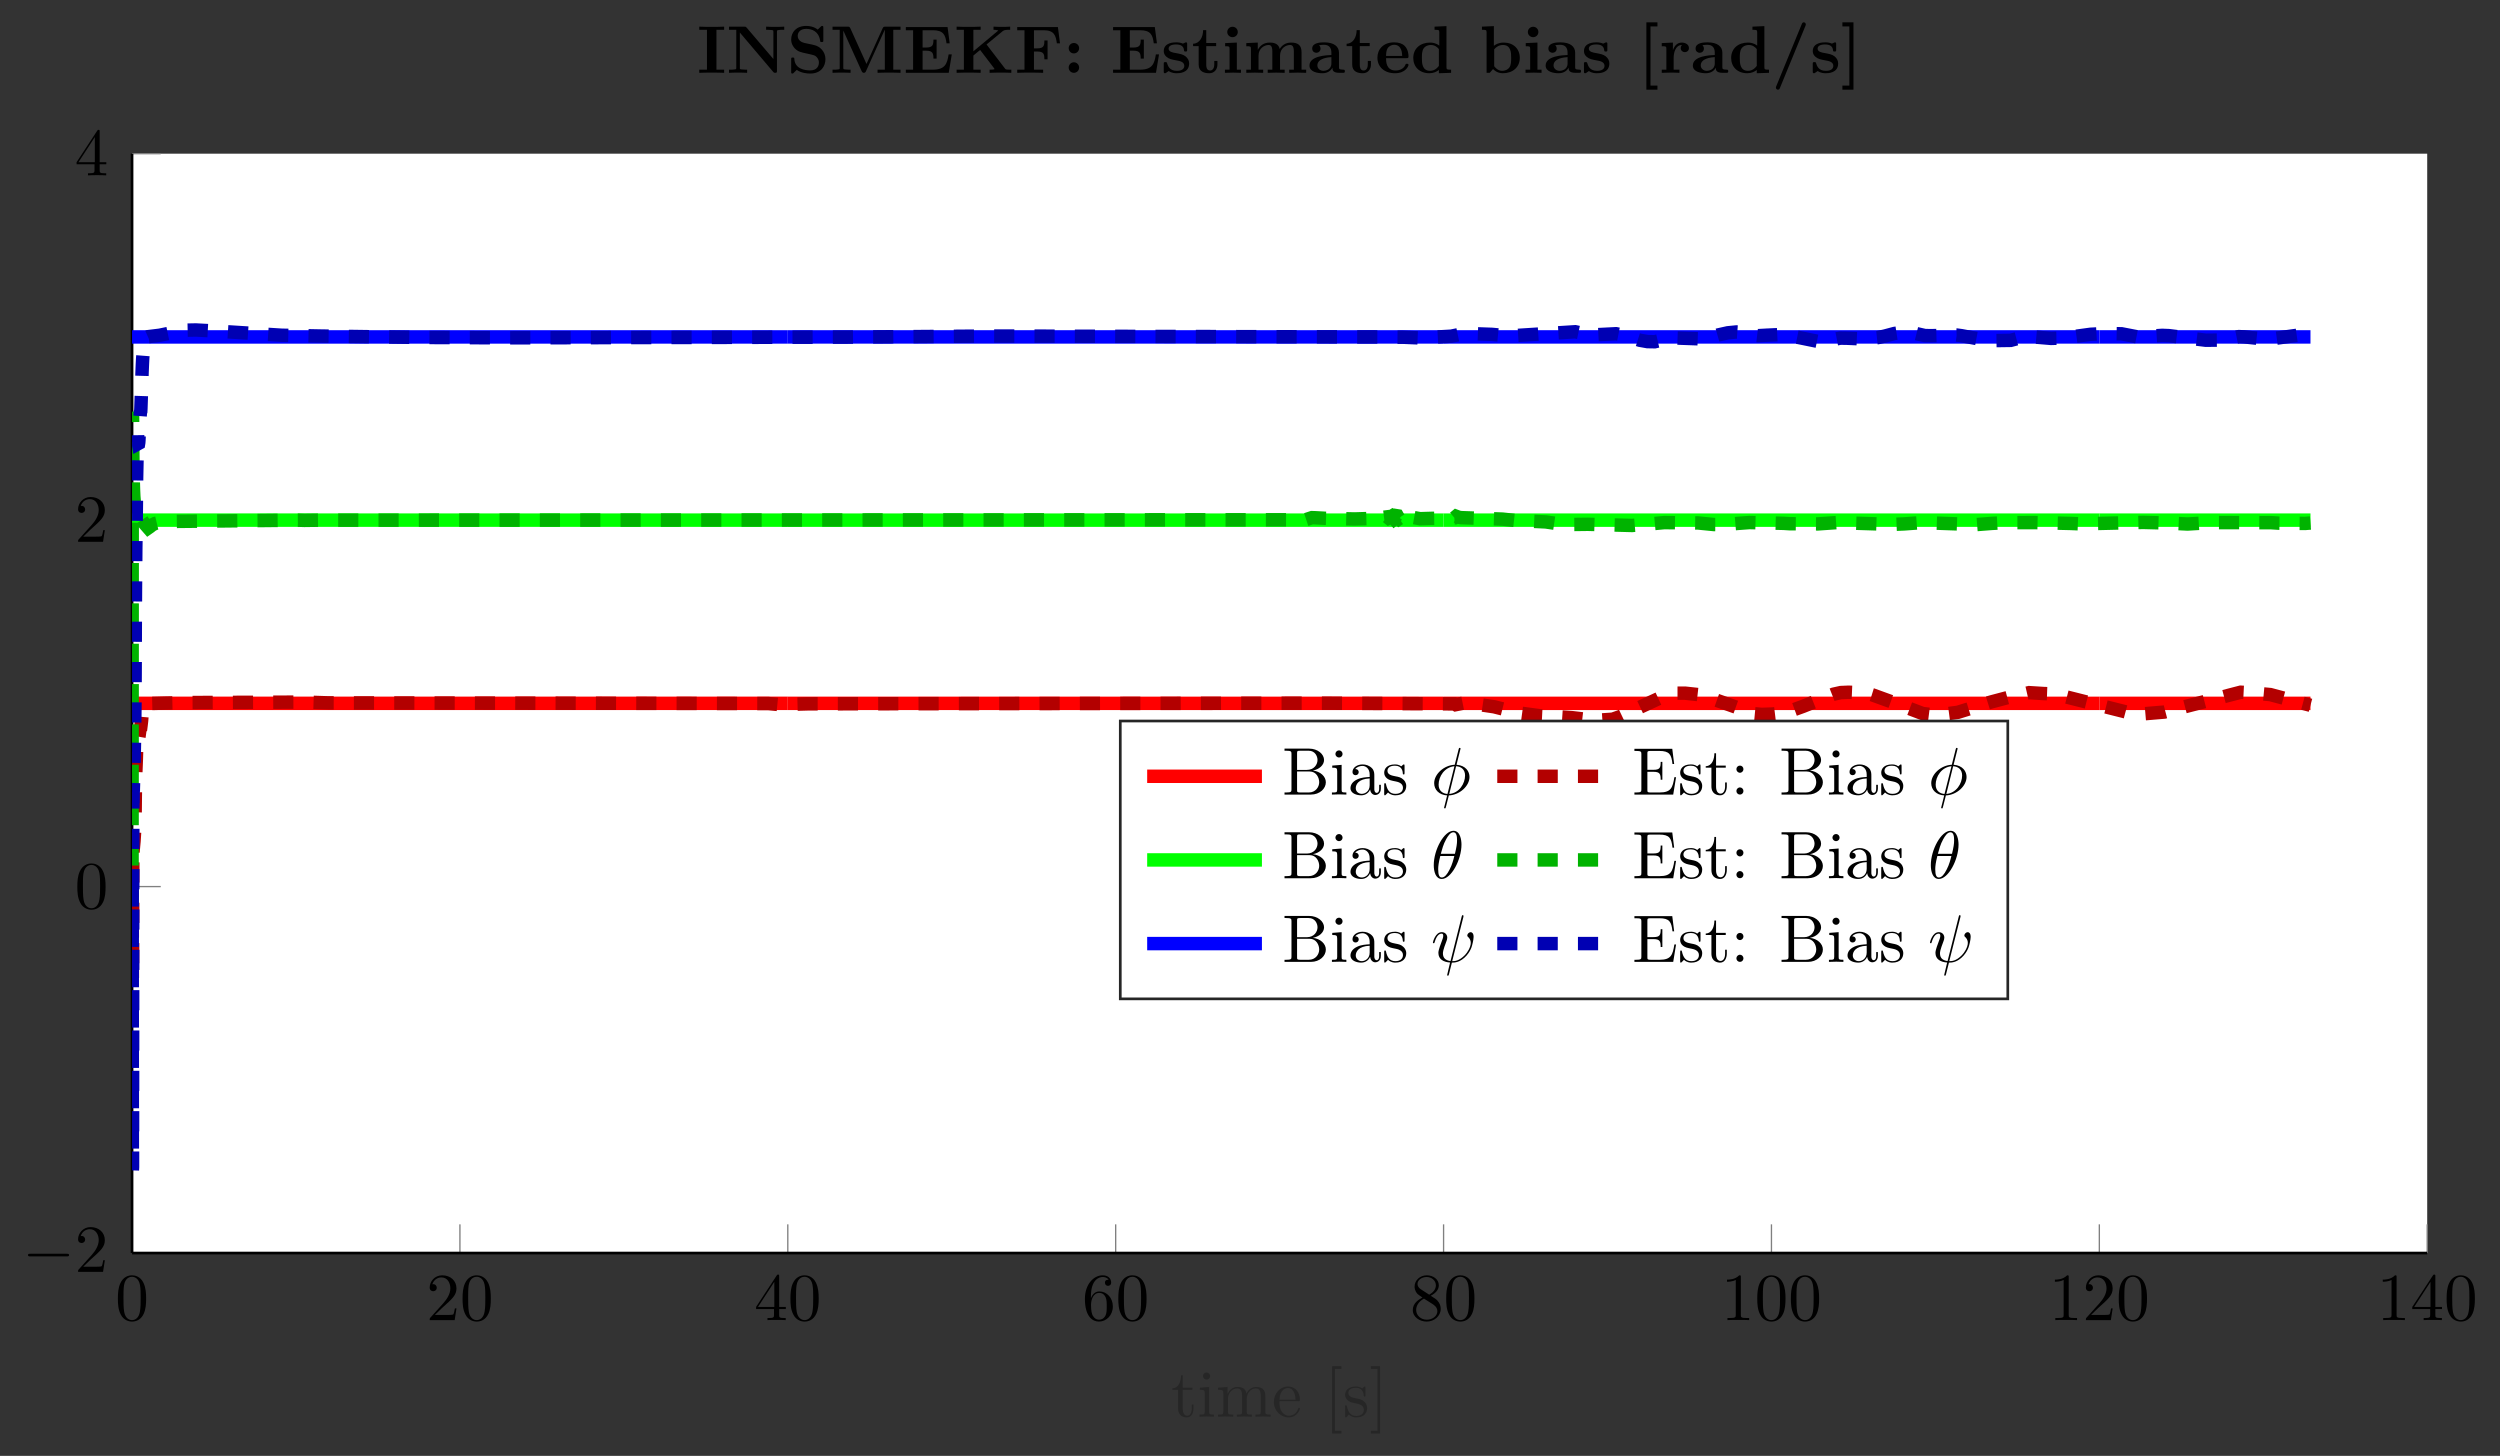 <?xml version="1.0" encoding="UTF-8"?>
<svg xmlns="http://www.w3.org/2000/svg" xmlns:xlink="http://www.w3.org/1999/xlink" width="370.519pt" height="215.774pt" viewBox="0 0 370.519 215.774" version="1.1">
<rect x="0" y="0" width="370.519" height="215.774" fill="#333333" stroke="none"/>
<defs>
<g>
<symbol overflow="visible" id="glyph0-0">
<path style="stroke:none;" d=""/>
</symbol>
<symbol overflow="visible" id="glyph0-1">
<path style="stroke:none;" d="M 4.578 -3.188 C 4.578 -3.984 4.531 -4.781 4.188 -5.516 C 3.734 -6.484 2.906 -6.641 2.5 -6.641 C 1.891 -6.641 1.172 -6.375 0.75 -5.453 C 0.438 -4.766 0.391 -3.984 0.391 -3.188 C 0.391 -2.438 0.422 -1.547 0.844 -0.781 C 1.266 0.016 2 0.219 2.484 0.219 C 3.016 0.219 3.781 0.016 4.219 -0.938 C 4.531 -1.625 4.578 -2.406 4.578 -3.188 Z M 2.484 0 C 2.094 0 1.5 -0.25 1.328 -1.203 C 1.219 -1.797 1.219 -2.719 1.219 -3.312 C 1.219 -3.953 1.219 -4.609 1.297 -5.141 C 1.484 -6.328 2.234 -6.422 2.484 -6.422 C 2.812 -6.422 3.469 -6.234 3.656 -5.25 C 3.766 -4.688 3.766 -3.938 3.766 -3.312 C 3.766 -2.562 3.766 -1.891 3.656 -1.25 C 3.5 -0.297 2.938 0 2.484 0 Z M 2.484 0 "/>
</symbol>
<symbol overflow="visible" id="glyph0-2">
<path style="stroke:none;" d="M 1.266 -0.766 L 2.328 -1.797 C 3.875 -3.172 4.469 -3.703 4.469 -4.703 C 4.469 -5.844 3.578 -6.641 2.359 -6.641 C 1.234 -6.641 0.5 -5.719 0.5 -4.828 C 0.5 -4.281 1 -4.281 1.031 -4.281 C 1.203 -4.281 1.547 -4.391 1.547 -4.812 C 1.547 -5.062 1.359 -5.328 1.016 -5.328 C 0.938 -5.328 0.922 -5.328 0.891 -5.312 C 1.109 -5.969 1.656 -6.328 2.234 -6.328 C 3.141 -6.328 3.562 -5.516 3.562 -4.703 C 3.562 -3.906 3.078 -3.125 2.516 -2.5 L 0.609 -0.375 C 0.5 -0.266 0.5 -0.234 0.5 0 L 4.203 0 L 4.469 -1.734 L 4.234 -1.734 C 4.172 -1.438 4.109 -1 4 -0.844 C 3.938 -0.766 3.281 -0.766 3.062 -0.766 Z M 1.266 -0.766 "/>
</symbol>
<symbol overflow="visible" id="glyph0-3">
<path style="stroke:none;" d="M 2.938 -1.641 L 2.938 -0.781 C 2.938 -0.422 2.906 -0.312 2.172 -0.312 L 1.969 -0.312 L 1.969 0 C 2.375 -0.031 2.891 -0.031 3.312 -0.031 C 3.734 -0.031 4.25 -0.031 4.672 0 L 4.672 -0.312 L 4.453 -0.312 C 3.719 -0.312 3.703 -0.422 3.703 -0.781 L 3.703 -1.641 L 4.688 -1.641 L 4.688 -1.953 L 3.703 -1.953 L 3.703 -6.484 C 3.703 -6.688 3.703 -6.75 3.531 -6.75 C 3.453 -6.75 3.422 -6.75 3.344 -6.625 L 0.281 -1.953 L 0.281 -1.641 Z M 2.984 -1.953 L 0.562 -1.953 L 2.984 -5.672 Z M 2.984 -1.953 "/>
</symbol>
<symbol overflow="visible" id="glyph0-4">
<path style="stroke:none;" d="M 1.312 -3.266 L 1.312 -3.516 C 1.312 -6.031 2.547 -6.391 3.062 -6.391 C 3.297 -6.391 3.719 -6.328 3.938 -5.984 C 3.781 -5.984 3.391 -5.984 3.391 -5.547 C 3.391 -5.234 3.625 -5.078 3.844 -5.078 C 4 -5.078 4.312 -5.172 4.312 -5.562 C 4.312 -6.156 3.875 -6.641 3.047 -6.641 C 1.766 -6.641 0.422 -5.359 0.422 -3.156 C 0.422 -0.484 1.578 0.219 2.5 0.219 C 3.609 0.219 4.562 -0.719 4.562 -2.031 C 4.562 -3.297 3.672 -4.25 2.562 -4.25 C 1.891 -4.25 1.516 -3.75 1.312 -3.266 Z M 2.5 -0.062 C 1.875 -0.062 1.578 -0.656 1.516 -0.812 C 1.328 -1.281 1.328 -2.078 1.328 -2.25 C 1.328 -3.031 1.656 -4.031 2.547 -4.031 C 2.719 -4.031 3.172 -4.031 3.484 -3.406 C 3.656 -3.047 3.656 -2.531 3.656 -2.047 C 3.656 -1.562 3.656 -1.062 3.484 -0.703 C 3.188 -0.109 2.734 -0.062 2.5 -0.062 Z M 2.5 -0.062 "/>
</symbol>
<symbol overflow="visible" id="glyph0-5">
<path style="stroke:none;" d="M 1.625 -4.562 C 1.172 -4.859 1.125 -5.188 1.125 -5.359 C 1.125 -5.969 1.781 -6.391 2.484 -6.391 C 3.203 -6.391 3.844 -5.875 3.844 -5.156 C 3.844 -4.578 3.453 -4.109 2.859 -3.766 Z M 3.078 -3.609 C 3.797 -3.984 4.281 -4.5 4.281 -5.156 C 4.281 -6.078 3.406 -6.641 2.5 -6.641 C 1.5 -6.641 0.688 -5.906 0.688 -4.969 C 0.688 -4.797 0.703 -4.344 1.125 -3.875 C 1.234 -3.766 1.609 -3.516 1.859 -3.344 C 1.281 -3.047 0.422 -2.5 0.422 -1.5 C 0.422 -0.453 1.438 0.219 2.484 0.219 C 3.609 0.219 4.562 -0.609 4.562 -1.672 C 4.562 -2.031 4.453 -2.484 4.062 -2.906 C 3.875 -3.109 3.719 -3.203 3.078 -3.609 Z M 2.078 -3.188 L 3.312 -2.406 C 3.594 -2.219 4.062 -1.922 4.062 -1.312 C 4.062 -0.578 3.312 -0.062 2.5 -0.062 C 1.641 -0.062 0.922 -0.672 0.922 -1.5 C 0.922 -2.078 1.234 -2.719 2.078 -3.188 Z M 2.078 -3.188 "/>
</symbol>
<symbol overflow="visible" id="glyph0-6">
<path style="stroke:none;" d="M 2.938 -6.375 C 2.938 -6.625 2.938 -6.641 2.703 -6.641 C 2.078 -6 1.203 -6 0.891 -6 L 0.891 -5.688 C 1.094 -5.688 1.672 -5.688 2.188 -5.953 L 2.188 -0.781 C 2.188 -0.422 2.156 -0.312 1.266 -0.312 L 0.953 -0.312 L 0.953 0 C 1.297 -0.031 2.156 -0.031 2.562 -0.031 C 2.953 -0.031 3.828 -0.031 4.172 0 L 4.172 -0.312 L 3.859 -0.312 C 2.953 -0.312 2.938 -0.422 2.938 -0.781 Z M 2.938 -6.375 "/>
</symbol>
<symbol overflow="visible" id="glyph1-0">
<path style="stroke:none;" d=""/>
</symbol>
<symbol overflow="visible" id="glyph1-1">
<path style="stroke:none;" d="M 6.562 -2.297 C 6.734 -2.297 6.922 -2.297 6.922 -2.5 C 6.922 -2.688 6.734 -2.688 6.562 -2.688 L 1.172 -2.688 C 1 -2.688 0.828 -2.688 0.828 -2.5 C 0.828 -2.297 1 -2.297 1.172 -2.297 Z M 6.562 -2.297 "/>
</symbol>
<symbol overflow="visible" id="glyph2-0">
<path style="stroke:none;" d=""/>
</symbol>
<symbol overflow="visible" id="glyph2-1">
<path style="stroke:none;" d="M 3.312 -1.234 L 3.312 -1.797 L 3.062 -1.797 L 3.062 -1.25 C 3.062 -0.516 2.766 -0.141 2.391 -0.141 C 1.719 -0.141 1.719 -1.047 1.719 -1.219 L 1.719 -3.984 L 3.156 -3.984 L 3.156 -4.297 L 1.719 -4.297 L 1.719 -6.125 L 1.469 -6.125 C 1.469 -5.312 1.172 -4.25 0.188 -4.203 L 0.188 -3.984 L 1.031 -3.984 L 1.031 -1.234 C 1.031 -0.016 1.969 0.109 2.328 0.109 C 3.031 0.109 3.312 -0.594 3.312 -1.234 Z M 3.312 -1.234 "/>
</symbol>
<symbol overflow="visible" id="glyph2-2">
<path style="stroke:none;" d="M 2.469 0 L 2.469 -0.312 C 1.797 -0.312 1.766 -0.359 1.766 -0.75 L 1.766 -4.406 L 0.375 -4.297 L 0.375 -3.984 C 1.016 -3.984 1.109 -3.922 1.109 -3.438 L 1.109 -0.75 C 1.109 -0.312 1 -0.312 0.328 -0.312 L 0.328 0 L 1.422 -0.031 C 1.781 -0.031 2.125 -0.016 2.469 0 Z M 1.906 -6.016 C 1.906 -6.297 1.688 -6.547 1.391 -6.547 C 1.047 -6.547 0.844 -6.266 0.844 -6.016 C 0.844 -5.75 1.078 -5.5 1.375 -5.5 C 1.719 -5.5 1.906 -5.766 1.906 -6.016 Z M 1.906 -6.016 "/>
</symbol>
<symbol overflow="visible" id="glyph2-3">
<path style="stroke:none;" d="M 8.109 0 L 8.109 -0.312 C 7.594 -0.312 7.344 -0.312 7.328 -0.609 L 7.328 -2.516 C 7.328 -3.375 7.328 -3.672 7.016 -4.031 C 6.875 -4.203 6.547 -4.406 5.969 -4.406 C 5.141 -4.406 4.688 -3.812 4.531 -3.422 C 4.391 -4.297 3.656 -4.406 3.203 -4.406 C 2.469 -4.406 2 -3.984 1.719 -3.359 L 1.719 -4.406 L 0.312 -4.297 L 0.312 -3.984 C 1.016 -3.984 1.094 -3.922 1.094 -3.422 L 1.094 -0.75 C 1.094 -0.312 0.984 -0.312 0.312 -0.312 L 0.312 0 L 1.453 -0.031 L 2.562 0 L 2.562 -0.312 C 1.891 -0.312 1.781 -0.312 1.781 -0.75 L 1.781 -2.594 C 1.781 -3.625 2.5 -4.188 3.125 -4.188 C 3.766 -4.188 3.875 -3.656 3.875 -3.078 L 3.875 -0.75 C 3.875 -0.312 3.766 -0.312 3.094 -0.312 L 3.094 0 L 4.219 -0.031 L 5.328 0 L 5.328 -0.312 C 4.672 -0.312 4.562 -0.312 4.562 -0.75 L 4.562 -2.594 C 4.562 -3.625 5.266 -4.188 5.906 -4.188 C 6.531 -4.188 6.641 -3.656 6.641 -3.078 L 6.641 -0.75 C 6.641 -0.312 6.531 -0.312 5.859 -0.312 L 5.859 0 L 6.984 -0.031 Z M 8.109 0 "/>
</symbol>
<symbol overflow="visible" id="glyph2-4">
<path style="stroke:none;" d="M 4.141 -1.188 C 4.141 -1.281 4.062 -1.312 4 -1.312 C 3.922 -1.312 3.891 -1.25 3.875 -1.172 C 3.531 -0.141 2.625 -0.141 2.531 -0.141 C 2.031 -0.141 1.641 -0.438 1.406 -0.812 C 1.109 -1.281 1.109 -1.938 1.109 -2.297 L 3.891 -2.297 C 4.109 -2.297 4.141 -2.297 4.141 -2.516 C 4.141 -3.5 3.594 -4.469 2.359 -4.469 C 1.203 -4.469 0.281 -3.438 0.281 -2.188 C 0.281 -0.859 1.328 0.109 2.469 0.109 C 3.688 0.109 4.141 -1 4.141 -1.188 Z M 3.484 -2.516 L 1.109 -2.516 C 1.172 -4 2.016 -4.25 2.359 -4.25 C 3.375 -4.25 3.484 -2.906 3.484 -2.516 Z M 3.484 -2.516 "/>
</symbol>
<symbol overflow="visible" id="glyph2-5">
<path style="stroke:none;" d="M 2.547 2.5 L 2.547 2.094 L 1.578 2.094 L 1.578 -7.078 L 2.547 -7.078 L 2.547 -7.484 L 1.172 -7.484 L 1.172 2.5 Z M 2.547 2.5 "/>
</symbol>
<symbol overflow="visible" id="glyph2-6">
<path style="stroke:none;" d="M 3.594 -1.281 C 3.594 -1.797 3.297 -2.109 3.172 -2.219 C 2.844 -2.547 2.453 -2.625 2.031 -2.703 C 1.469 -2.812 0.812 -2.938 0.812 -3.516 C 0.812 -3.875 1.062 -4.281 1.922 -4.281 C 3.016 -4.281 3.078 -3.375 3.094 -3.078 C 3.094 -2.984 3.203 -2.984 3.203 -2.984 C 3.344 -2.984 3.344 -3.031 3.344 -3.219 L 3.344 -4.234 C 3.344 -4.391 3.344 -4.469 3.234 -4.469 C 3.188 -4.469 3.156 -4.469 3.031 -4.344 C 3 -4.312 2.906 -4.219 2.859 -4.188 C 2.484 -4.469 2.078 -4.469 1.922 -4.469 C 0.703 -4.469 0.328 -3.797 0.328 -3.234 C 0.328 -2.891 0.484 -2.609 0.75 -2.391 C 1.078 -2.141 1.359 -2.078 2.078 -1.938 C 2.297 -1.891 3.109 -1.734 3.109 -1.016 C 3.109 -0.516 2.766 -0.109 1.984 -0.109 C 1.141 -0.109 0.781 -0.672 0.594 -1.531 C 0.562 -1.656 0.562 -1.688 0.453 -1.688 C 0.328 -1.688 0.328 -1.625 0.328 -1.453 L 0.328 -0.125 C 0.328 0.047 0.328 0.109 0.438 0.109 C 0.484 0.109 0.5 0.094 0.688 -0.094 C 0.703 -0.109 0.703 -0.125 0.891 -0.312 C 1.328 0.094 1.781 0.109 1.984 0.109 C 3.125 0.109 3.594 -0.562 3.594 -1.281 Z M 3.594 -1.281 "/>
</symbol>
<symbol overflow="visible" id="glyph2-7">
<path style="stroke:none;" d="M 1.578 2.5 L 1.578 -7.484 L 0.219 -7.484 L 0.219 -7.078 L 1.188 -7.078 L 1.188 2.094 L 0.219 2.094 L 0.219 2.5 Z M 1.578 2.5 "/>
</symbol>
<symbol overflow="visible" id="glyph2-8">
<path style="stroke:none;" d="M 6.484 -1.828 C 6.484 -2.688 5.672 -3.438 4.562 -3.562 C 5.531 -3.75 6.219 -4.391 6.219 -5.125 C 6.219 -5.984 5.297 -6.812 4 -6.812 L 0.359 -6.812 L 0.359 -6.5 L 0.594 -6.5 C 1.359 -6.5 1.391 -6.391 1.391 -6.031 L 1.391 -0.781 C 1.391 -0.422 1.359 -0.312 0.594 -0.312 L 0.359 -0.312 L 0.359 0 L 4.266 0 C 5.594 0 6.484 -0.891 6.484 -1.828 Z M 5.25 -5.125 C 5.25 -4.484 4.766 -3.656 3.656 -3.656 L 2.219 -3.656 L 2.219 -6.094 C 2.219 -6.438 2.234 -6.5 2.703 -6.5 L 3.938 -6.5 C 4.906 -6.5 5.25 -5.656 5.25 -5.125 Z M 5.5 -1.828 C 5.5 -1.125 4.969 -0.312 3.953 -0.312 L 2.703 -0.312 C 2.234 -0.312 2.219 -0.375 2.219 -0.703 L 2.219 -3.422 L 4.094 -3.422 C 5.078 -3.422 5.5 -2.5 5.5 -1.828 Z M 5.5 -1.828 "/>
</symbol>
<symbol overflow="visible" id="glyph2-9">
<path style="stroke:none;" d="M 4.812 -0.891 L 4.812 -1.453 L 4.562 -1.453 L 4.562 -0.891 C 4.562 -0.312 4.312 -0.25 4.203 -0.25 C 3.875 -0.25 3.844 -0.703 3.844 -0.75 L 3.844 -2.734 C 3.844 -3.156 3.844 -3.547 3.484 -3.922 C 3.094 -4.312 2.594 -4.469 2.109 -4.469 C 1.297 -4.469 0.609 -4 0.609 -3.344 C 0.609 -3.047 0.812 -2.875 1.062 -2.875 C 1.344 -2.875 1.531 -3.078 1.531 -3.328 C 1.531 -3.453 1.469 -3.781 1.016 -3.781 C 1.281 -4.141 1.781 -4.25 2.094 -4.25 C 2.578 -4.25 3.156 -3.859 3.156 -2.969 L 3.156 -2.609 C 2.641 -2.578 1.938 -2.547 1.312 -2.25 C 0.562 -1.906 0.312 -1.391 0.312 -0.953 C 0.312 -0.141 1.281 0.109 1.906 0.109 C 2.578 0.109 3.031 -0.297 3.219 -0.75 C 3.266 -0.359 3.531 0.062 4 0.062 C 4.203 0.062 4.812 -0.078 4.812 -0.891 Z M 3.156 -1.391 C 3.156 -0.453 2.438 -0.109 1.984 -0.109 C 1.5 -0.109 1.094 -0.453 1.094 -0.953 C 1.094 -1.5 1.5 -2.328 3.156 -2.391 Z M 3.156 -1.391 "/>
</symbol>
<symbol overflow="visible" id="glyph2-10">
<path style="stroke:none;" d="M 6.5 -2.578 L 6.25 -2.578 C 6 -1.031 5.766 -0.312 4.062 -0.312 L 2.734 -0.312 C 2.266 -0.312 2.25 -0.375 2.25 -0.703 L 2.25 -3.375 L 3.141 -3.375 C 4.109 -3.375 4.219 -3.047 4.219 -2.203 L 4.469 -2.203 L 4.469 -4.844 L 4.219 -4.844 C 4.219 -3.984 4.109 -3.672 3.141 -3.672 L 2.25 -3.672 L 2.25 -6.078 C 2.25 -6.406 2.266 -6.469 2.734 -6.469 L 4.016 -6.469 C 5.547 -6.469 5.812 -5.922 5.969 -4.531 L 6.219 -4.531 L 5.938 -6.781 L 0.328 -6.781 L 0.328 -6.469 L 0.562 -6.469 C 1.328 -6.469 1.359 -6.359 1.359 -6 L 1.359 -0.781 C 1.359 -0.422 1.328 -0.312 0.562 -0.312 L 0.328 -0.312 L 0.328 0 L 6.078 0 Z M 6.5 -2.578 "/>
</symbol>
<symbol overflow="visible" id="glyph2-11">
<path style="stroke:none;" d="M 1.906 -3.766 C 1.906 -4.062 1.672 -4.297 1.391 -4.297 C 1.094 -4.297 0.859 -4.062 0.859 -3.766 C 0.859 -3.484 1.094 -3.234 1.391 -3.234 C 1.672 -3.234 1.906 -3.484 1.906 -3.766 Z M 1.906 -0.531 C 1.906 -0.812 1.672 -1.062 1.391 -1.062 C 1.094 -1.062 0.859 -0.812 0.859 -0.531 C 0.859 -0.234 1.094 0 1.391 0 C 1.672 0 1.906 -0.234 1.906 -0.531 Z M 1.906 -0.531 "/>
</symbol>
<symbol overflow="visible" id="glyph3-0">
<path style="stroke:none;" d=""/>
</symbol>
<symbol overflow="visible" id="glyph3-1">
<path style="stroke:none;" d="M 4.016 0 L 4.016 -0.469 L 2.875 -0.469 L 2.875 -6.375 L 4.016 -6.375 L 4.016 -6.844 C 3.609 -6.812 2.625 -6.812 2.172 -6.812 C 1.719 -6.812 0.734 -6.812 0.328 -6.844 L 0.328 -6.375 L 1.469 -6.375 L 1.469 -0.469 L 0.328 -0.469 L 0.328 0 C 0.734 -0.031 1.719 -0.031 2.172 -0.031 C 2.625 -0.031 3.609 -0.031 4.016 0 Z M 4.016 0 "/>
</symbol>
<symbol overflow="visible" id="glyph3-2">
<path style="stroke:none;" d="M 8.578 -6.375 L 8.578 -6.844 C 8.188 -6.812 7.625 -6.812 7.234 -6.812 C 6.812 -6.812 6.297 -6.812 5.891 -6.844 L 5.891 -6.375 L 6.141 -6.375 C 6.312 -6.375 6.484 -6.359 6.672 -6.344 C 6.953 -6.312 6.969 -6.297 6.969 -6.078 L 6.969 -2.047 L 3 -6.703 C 2.891 -6.828 2.875 -6.844 2.672 -6.844 L 0.391 -6.844 L 0.391 -6.375 L 1.469 -6.375 L 1.469 -0.75 C 1.469 -0.531 1.453 -0.531 1.172 -0.5 C 0.938 -0.469 0.922 -0.469 0.641 -0.469 L 0.391 -0.469 L 0.391 0 C 0.766 -0.031 1.328 -0.031 1.719 -0.031 C 2.141 -0.031 2.656 -0.031 3.078 0 L 3.078 -0.469 L 2.828 -0.469 C 2.641 -0.469 2.469 -0.484 2.297 -0.5 C 2 -0.531 2 -0.531 2 -0.75 L 2 -5.969 L 6.953 -0.125 C 7.062 -0.016 7.062 0 7.234 0 C 7.5 0 7.5 -0.094 7.5 -0.312 L 7.5 -6.078 C 7.5 -6.297 7.5 -6.312 7.781 -6.344 C 8.031 -6.375 8.047 -6.375 8.328 -6.375 Z M 8.578 -6.375 "/>
</symbol>
<symbol overflow="visible" id="glyph3-3">
<path style="stroke:none;" d="M 5.719 -2.031 C 5.719 -3.125 4.922 -3.938 4 -4.125 L 2.562 -4.438 C 2.156 -4.531 1.609 -4.859 1.609 -5.469 C 1.609 -5.906 1.891 -6.516 2.875 -6.516 C 3.672 -6.516 4.688 -6.188 4.922 -4.828 C 4.953 -4.578 4.953 -4.562 5.156 -4.562 C 5.406 -4.562 5.406 -4.609 5.406 -4.844 L 5.406 -6.672 C 5.406 -6.859 5.406 -6.953 5.219 -6.953 C 5.141 -6.953 5.141 -6.938 5.031 -6.844 L 4.578 -6.406 C 4 -6.859 3.344 -6.953 2.875 -6.953 C 1.359 -6.953 0.641 -5.984 0.641 -4.938 C 0.641 -4.297 0.969 -3.844 1.172 -3.625 C 1.672 -3.125 2 -3.062 3.094 -2.828 C 3.969 -2.625 4.141 -2.609 4.359 -2.391 C 4.5 -2.25 4.75 -1.984 4.75 -1.531 C 4.75 -1.047 4.5 -0.359 3.453 -0.359 C 2.703 -0.359 1.188 -0.562 1.109 -2.047 C 1.094 -2.219 1.094 -2.266 0.875 -2.266 C 0.641 -2.266 0.641 -2.219 0.641 -1.984 L 0.641 -0.172 C 0.641 0.016 0.641 0.109 0.812 0.109 C 0.906 0.109 0.922 0.094 1 0.016 L 1.469 -0.438 C 2.125 0.047 3.047 0.109 3.453 0.109 C 5.109 0.109 5.719 -1.016 5.719 -2.031 Z M 5.719 -2.031 "/>
</symbol>
<symbol overflow="visible" id="glyph3-4">
<path style="stroke:none;" d="M 10.484 0 L 10.484 -0.469 L 9.406 -0.469 L 9.406 -6.375 L 10.484 -6.375 L 10.484 -6.844 L 8.281 -6.844 C 8.062 -6.844 7.938 -6.844 7.828 -6.594 L 5.438 -1.312 L 3.047 -6.594 C 2.938 -6.844 2.828 -6.844 2.609 -6.844 L 0.406 -6.844 L 0.406 -6.375 L 1.469 -6.375 L 1.469 -0.75 C 1.469 -0.531 1.469 -0.531 1.188 -0.5 C 0.953 -0.469 0.922 -0.469 0.641 -0.469 L 0.406 -0.469 L 0.406 0 C 0.781 -0.031 1.344 -0.031 1.734 -0.031 C 2.156 -0.031 2.672 -0.031 3.078 0 L 3.078 -0.469 L 2.828 -0.469 C 2.656 -0.469 2.484 -0.484 2.297 -0.5 C 2.016 -0.531 2 -0.531 2 -0.75 L 2 -6.234 L 2.016 -6.234 L 4.719 -0.25 C 4.812 -0.047 4.938 0 5.047 0 C 5.25 0 5.328 -0.156 5.359 -0.234 L 8.141 -6.375 L 8.156 -6.375 L 8.156 -0.469 L 7.078 -0.469 L 7.078 0 C 7.438 -0.031 8.359 -0.031 8.766 -0.031 C 9.188 -0.031 10.125 -0.031 10.484 0 Z M 10.484 0 "/>
</symbol>
<symbol overflow="visible" id="glyph3-5">
<path style="stroke:none;" d="M 7.203 -2.734 L 6.734 -2.734 C 6.516 -1.359 6.234 -0.469 4.391 -0.469 L 2.875 -0.469 L 2.875 -3.281 L 3.422 -3.281 C 4.391 -3.281 4.484 -2.844 4.484 -2.109 L 4.953 -2.109 L 4.953 -4.922 L 4.484 -4.922 C 4.484 -4.172 4.391 -3.75 3.422 -3.75 L 2.875 -3.75 L 2.875 -6.312 L 4.391 -6.312 C 6 -6.312 6.266 -5.578 6.422 -4.375 L 6.891 -4.375 L 6.578 -6.781 L 0.391 -6.781 L 0.391 -6.312 L 1.469 -6.312 L 1.469 -0.469 L 0.391 -0.469 L 0.391 0 L 6.75 0 Z M 7.203 -2.734 "/>
</symbol>
<symbol overflow="visible" id="glyph3-6">
<path style="stroke:none;" d="M 8.5 0 L 8.5 -0.469 L 8.203 -0.469 C 7.672 -0.469 7.641 -0.516 7.531 -0.672 L 4.828 -4.203 L 7.234 -6.188 C 7.453 -6.375 7.859 -6.375 8.172 -6.375 L 8.328 -6.375 L 8.328 -6.844 C 7.938 -6.812 7.359 -6.812 7.312 -6.812 C 6.938 -6.812 6.219 -6.812 5.859 -6.844 L 5.859 -6.375 C 5.984 -6.375 6.188 -6.375 6.438 -6.312 C 6.594 -6.281 6.484 -6.297 6.562 -6.266 L 2.875 -3.188 L 2.875 -6.375 L 3.953 -6.375 L 3.953 -6.844 C 3.578 -6.812 2.609 -6.812 2.172 -6.812 C 1.75 -6.812 0.766 -6.812 0.391 -6.844 L 0.391 -6.375 L 1.469 -6.375 L 1.469 -0.469 L 0.391 -0.469 L 0.391 0 C 0.766 -0.031 1.75 -0.031 2.172 -0.031 C 2.609 -0.031 3.578 -0.031 3.953 0 L 3.953 -0.469 L 2.875 -0.469 L 2.875 -2.562 L 3.875 -3.391 L 5.938 -0.688 C 5.984 -0.625 5.984 -0.609 6.016 -0.547 C 5.828 -0.469 5.625 -0.469 5.281 -0.469 L 5.281 0 C 5.688 -0.031 6.594 -0.031 7.031 -0.031 C 7.438 -0.031 8.125 -0.031 8.5 0 Z M 8.5 0 "/>
</symbol>
<symbol overflow="visible" id="glyph3-7">
<path style="stroke:none;" d="M 6.734 -4.375 L 6.422 -6.781 L 0.391 -6.781 L 0.391 -6.312 L 1.469 -6.312 L 1.469 -0.469 L 0.391 -0.469 L 0.391 0 C 0.766 -0.031 1.781 -0.031 2.219 -0.031 C 2.703 -0.031 3.781 -0.031 4.234 0 L 4.234 -0.469 L 2.875 -0.469 L 2.875 -3.156 L 3.375 -3.156 C 4.344 -3.156 4.422 -2.734 4.422 -2 L 4.891 -2 L 4.891 -4.797 L 4.422 -4.797 C 4.422 -4.062 4.344 -3.625 3.375 -3.625 L 2.875 -3.625 L 2.875 -6.312 L 4.281 -6.312 C 5.875 -6.312 6.109 -5.547 6.266 -4.375 Z M 6.734 -4.375 "/>
</symbol>
<symbol overflow="visible" id="glyph3-8">
<path style="stroke:none;" d="M 2.359 -3.656 C 2.359 -4.078 2.016 -4.422 1.578 -4.422 C 1.156 -4.422 0.812 -4.078 0.812 -3.656 C 0.812 -3.219 1.156 -2.875 1.578 -2.875 C 2.016 -2.875 2.359 -3.219 2.359 -3.656 Z M 2.359 -0.781 C 2.359 -1.203 2.016 -1.562 1.578 -1.562 C 1.156 -1.562 0.812 -1.203 0.812 -0.781 C 0.812 -0.344 1.156 0 1.578 0 C 2.016 0 2.359 -0.344 2.359 -0.781 Z M 2.359 -0.781 "/>
</symbol>
<symbol overflow="visible" id="glyph3-9">
<path style="stroke:none;" d="M 4.141 -1.391 C 4.141 -1.828 3.938 -2.172 3.594 -2.453 C 3.203 -2.734 2.875 -2.797 2.109 -2.938 C 1.734 -3 1.094 -3.109 1.094 -3.578 C 1.094 -4.203 2.016 -4.203 2.203 -4.203 C 2.953 -4.203 3.328 -3.906 3.375 -3.359 C 3.391 -3.203 3.406 -3.156 3.609 -3.156 C 3.844 -3.156 3.844 -3.203 3.844 -3.438 L 3.844 -4.234 C 3.844 -4.422 3.844 -4.516 3.672 -4.516 C 3.625 -4.516 3.609 -4.516 3.219 -4.328 C 2.953 -4.453 2.609 -4.516 2.219 -4.516 C 1.906 -4.516 0.375 -4.516 0.375 -3.203 C 0.375 -2.812 0.578 -2.547 0.781 -2.375 C 1.172 -2.031 1.562 -1.969 2.328 -1.828 C 2.688 -1.766 3.422 -1.641 3.422 -1.047 C 3.422 -0.297 2.516 -0.297 2.297 -0.297 C 1.234 -0.297 0.984 -1.031 0.859 -1.453 C 0.812 -1.594 0.75 -1.594 0.625 -1.594 C 0.375 -1.594 0.375 -1.531 0.375 -1.312 L 0.375 -0.219 C 0.375 -0.031 0.375 0.062 0.562 0.062 C 0.625 0.062 0.641 0.062 0.859 -0.094 L 1.109 -0.266 C 1.578 0.062 2.094 0.062 2.297 0.062 C 2.609 0.062 4.141 0.062 4.141 -1.391 Z M 4.141 -1.391 "/>
</symbol>
<symbol overflow="visible" id="glyph3-10">
<path style="stroke:none;" d="M 3.812 -1.234 L 3.812 -1.766 L 3.344 -1.766 L 3.344 -1.25 C 3.344 -0.578 3.016 -0.344 2.734 -0.344 C 2.156 -0.344 2.156 -0.984 2.156 -1.203 L 2.156 -3.953 L 3.625 -3.953 L 3.625 -4.422 L 2.156 -4.422 L 2.156 -6.328 L 1.688 -6.328 C 1.688 -5.328 1.203 -4.344 0.203 -4.312 L 0.203 -3.953 L 1.031 -3.953 L 1.031 -1.219 C 1.031 -0.156 1.891 0.062 2.609 0.062 C 3.359 0.062 3.812 -0.516 3.812 -1.234 Z M 3.812 -1.234 "/>
</symbol>
<symbol overflow="visible" id="glyph3-11">
<path style="stroke:none;" d="M 2.844 0 L 2.844 -0.469 L 2.234 -0.469 L 2.234 -4.484 L 0.5 -4.406 L 0.5 -3.938 C 1.094 -3.938 1.156 -3.938 1.156 -3.547 L 1.156 -0.469 L 0.469 -0.469 L 0.469 0 L 1.688 -0.031 Z M 2.375 -6.047 C 2.375 -6.484 2.031 -6.828 1.594 -6.828 C 1.172 -6.828 0.812 -6.484 0.812 -6.047 C 0.812 -5.625 1.172 -5.281 1.594 -5.281 C 2.031 -5.281 2.375 -5.625 2.375 -6.047 Z M 2.375 -6.047 "/>
</symbol>
<symbol overflow="visible" id="glyph3-12">
<path style="stroke:none;" d="M 9.328 0 L 9.328 -0.469 L 8.641 -0.469 L 8.641 -3.047 C 8.641 -4.078 8.125 -4.484 7.094 -4.484 C 6.188 -4.484 5.672 -3.984 5.406 -3.531 C 5.219 -4.453 4.297 -4.484 3.922 -4.484 C 3.047 -4.484 2.484 -4.031 2.156 -3.406 L 2.156 -4.484 L 0.453 -4.406 L 0.453 -3.938 C 1.062 -3.938 1.141 -3.938 1.141 -3.547 L 1.141 -0.469 L 0.453 -0.469 L 0.453 0 L 1.703 -0.031 L 2.953 0 L 2.953 -0.469 L 2.266 -0.469 L 2.266 -2.547 C 2.266 -3.641 3.141 -4.125 3.766 -4.125 C 4.094 -4.125 4.312 -3.922 4.312 -3.156 L 4.312 -0.469 L 3.625 -0.469 L 3.625 0 L 4.891 -0.031 L 6.141 0 L 6.141 -0.469 L 5.453 -0.469 L 5.453 -2.547 C 5.453 -3.641 6.312 -4.125 6.938 -4.125 C 7.281 -4.125 7.5 -3.922 7.5 -3.156 L 7.5 -0.469 L 6.812 -0.469 L 6.812 0 L 8.062 -0.031 Z M 9.328 0 "/>
</symbol>
<symbol overflow="visible" id="glyph3-13">
<path style="stroke:none;" d="M 5.516 -0.234 C 5.516 -0.469 5.391 -0.469 5.25 -0.469 C 4.641 -0.484 4.641 -0.609 4.641 -0.844 L 4.641 -2.984 C 4.641 -3.875 3.938 -4.516 2.453 -4.516 C 1.891 -4.516 0.672 -4.469 0.672 -3.594 C 0.672 -3.156 1.016 -2.969 1.281 -2.969 C 1.594 -2.969 1.906 -3.188 1.906 -3.594 C 1.906 -3.891 1.719 -4.062 1.688 -4.094 C 1.969 -4.141 2.297 -4.156 2.406 -4.156 C 3.156 -4.156 3.516 -3.734 3.516 -2.984 L 3.516 -2.641 C 2.797 -2.609 0.266 -2.516 0.266 -1.078 C 0.266 -0.125 1.5 0.062 2.188 0.062 C 2.984 0.062 3.453 -0.344 3.672 -0.766 C 3.672 -0.453 3.672 0 4.719 0 L 5.188 0 C 5.391 0 5.516 0 5.516 -0.234 Z M 3.516 -1.391 C 3.516 -0.422 2.594 -0.297 2.344 -0.297 C 1.828 -0.297 1.438 -0.641 1.438 -1.094 C 1.438 -2.156 3.016 -2.297 3.516 -2.328 Z M 3.516 -1.391 "/>
</symbol>
<symbol overflow="visible" id="glyph3-14">
<path style="stroke:none;" d="M 4.922 -1.172 C 4.922 -1.344 4.734 -1.344 4.688 -1.344 C 4.516 -1.344 4.5 -1.297 4.438 -1.141 C 4.234 -0.656 3.656 -0.344 3.016 -0.344 C 1.609 -0.344 1.594 -1.672 1.594 -2.172 L 4.609 -2.172 C 4.828 -2.172 4.922 -2.172 4.922 -2.438 C 4.922 -2.75 4.859 -3.484 4.359 -3.984 C 4 -4.344 3.469 -4.516 2.781 -4.516 C 1.188 -4.516 0.312 -3.484 0.312 -2.25 C 0.312 -0.906 1.312 0.062 2.922 0.062 C 4.5 0.062 4.922 -1 4.922 -1.172 Z M 3.984 -2.5 L 1.594 -2.5 C 1.609 -2.891 1.625 -3.312 1.828 -3.641 C 2.094 -4.031 2.5 -4.156 2.781 -4.156 C 3.953 -4.156 3.969 -2.844 3.984 -2.5 Z M 3.984 -2.5 "/>
</symbol>
<symbol overflow="visible" id="glyph3-15">
<path style="stroke:none;" d="M 5.984 0 L 5.984 -0.469 C 5.375 -0.469 5.297 -0.469 5.297 -0.859 L 5.297 -6.922 L 3.531 -6.844 L 3.531 -6.375 C 4.156 -6.375 4.234 -6.375 4.234 -5.984 L 4.234 -4.031 C 3.734 -4.422 3.203 -4.484 2.875 -4.484 C 1.422 -4.484 0.375 -3.609 0.375 -2.203 C 0.375 -0.891 1.297 0.062 2.766 0.062 C 3.375 0.062 3.859 -0.172 4.172 -0.422 L 4.172 0.062 Z M 4.172 -1.031 C 4.031 -0.844 3.625 -0.297 2.875 -0.297 C 1.656 -0.297 1.656 -1.5 1.656 -2.203 C 1.656 -2.688 1.656 -3.219 1.906 -3.609 C 2.203 -4.031 2.672 -4.125 2.984 -4.125 C 3.547 -4.125 3.953 -3.812 4.172 -3.516 Z M 4.172 -1.031 "/>
</symbol>
<symbol overflow="visible" id="glyph3-16">
<path style="stroke:none;" d="M 5.984 -2.219 C 5.984 -3.547 5.047 -4.484 3.594 -4.484 C 2.875 -4.484 2.375 -4.203 2.141 -4 L 2.141 -6.922 L 0.375 -6.844 L 0.375 -6.375 C 0.984 -6.375 1.062 -6.375 1.062 -5.984 L 1.062 0 L 1.531 0 C 1.688 -0.188 1.859 -0.375 2.016 -0.562 C 2.094 -0.484 2.578 0.062 3.469 0.062 C 4.953 0.062 5.984 -0.844 5.984 -2.219 Z M 4.703 -2.219 C 4.703 -1.75 4.703 -1.203 4.453 -0.812 C 4.156 -0.406 3.703 -0.297 3.375 -0.297 C 2.688 -0.297 2.297 -0.844 2.188 -0.984 L 2.188 -3.484 C 2.469 -3.844 2.938 -4.125 3.484 -4.125 C 4.703 -4.125 4.703 -2.922 4.703 -2.219 Z M 4.703 -2.219 "/>
</symbol>
<symbol overflow="visible" id="glyph3-17">
<path style="stroke:none;" d="M 2.922 2.5 L 2.922 1.891 L 1.891 1.891 L 1.891 -6.875 L 2.922 -6.875 L 2.922 -7.484 L 1.281 -7.484 L 1.281 2.5 Z M 2.922 2.5 "/>
</symbol>
<symbol overflow="visible" id="glyph3-18">
<path style="stroke:none;" d="M 4.406 -3.672 C 4.406 -4.203 3.875 -4.484 3.344 -4.484 C 2.656 -4.484 2.25 -3.984 2.031 -3.359 L 2.031 -4.484 L 0.375 -4.406 L 0.375 -3.938 C 0.984 -3.938 1.062 -3.938 1.062 -3.547 L 1.062 -0.469 L 0.375 -0.469 L 0.375 0 L 1.625 -0.031 C 2 -0.031 2.641 -0.031 3 0 L 3 -0.469 L 2.141 -0.469 L 2.141 -2.219 C 2.141 -2.906 2.375 -4.125 3.375 -4.125 C 3.375 -4.125 3.188 -3.953 3.188 -3.672 C 3.188 -3.266 3.516 -3.062 3.797 -3.062 C 4.094 -3.062 4.406 -3.266 4.406 -3.672 Z M 4.406 -3.672 "/>
</symbol>
<symbol overflow="visible" id="glyph3-19">
<path style="stroke:none;" d="M 5.078 -7.172 C 5.078 -7.359 4.922 -7.484 4.781 -7.484 C 4.578 -7.484 4.531 -7.344 4.469 -7.203 L 0.688 2 C 0.641 2.109 0.641 2.188 0.641 2.188 C 0.641 2.375 0.797 2.5 0.938 2.5 C 1.141 2.5 1.203 2.359 1.25 2.219 L 5.031 -6.984 C 5.078 -7.094 5.078 -7.172 5.078 -7.172 Z M 5.078 -7.172 "/>
</symbol>
<symbol overflow="visible" id="glyph3-20">
<path style="stroke:none;" d="M 1.891 2.5 L 1.891 -7.484 L 0.25 -7.484 L 0.25 -6.875 L 1.281 -6.875 L 1.281 1.891 L 0.25 1.891 L 0.25 2.5 Z M 1.891 2.5 "/>
</symbol>
<symbol overflow="visible" id="glyph4-0">
<path style="stroke:none;" d=""/>
</symbol>
<symbol overflow="visible" id="glyph4-1">
<path style="stroke:none;" d="M 4.359 -6.672 C 4.359 -6.703 4.391 -6.812 4.391 -6.812 C 4.391 -6.828 4.391 -6.922 4.266 -6.922 C 4.172 -6.922 4.156 -6.891 4.109 -6.719 L 3.531 -4.422 C 1.953 -4.359 0.484 -3.047 0.484 -1.688 C 0.484 -0.734 1.188 0.047 2.406 0.125 C 2.328 0.422 2.25 0.75 2.172 1.062 C 2.047 1.531 1.953 1.906 1.953 1.938 C 1.953 2.031 2.031 2.047 2.078 2.047 C 2.125 2.047 2.141 2.031 2.172 2 C 2.188 1.984 2.25 1.75 2.281 1.609 L 2.656 0.125 C 4.266 0.062 5.719 -1.281 5.719 -2.609 C 5.719 -3.406 5.188 -4.312 3.797 -4.422 Z M 2.453 -0.094 C 1.859 -0.125 1.141 -0.484 1.141 -1.469 C 1.141 -2.672 2 -4.062 3.484 -4.203 Z M 3.734 -4.203 C 4.5 -4.156 5.062 -3.703 5.062 -2.828 C 5.062 -1.641 4.203 -0.219 2.719 -0.094 Z M 3.734 -4.203 "/>
</symbol>
<symbol overflow="visible" id="glyph4-2">
<path style="stroke:none;" d="M 4.531 -4.984 C 4.531 -5.641 4.359 -7.031 3.344 -7.031 C 1.953 -7.031 0.422 -4.219 0.422 -1.938 C 0.422 -1 0.703 0.109 1.609 0.109 C 3.016 0.109 4.531 -2.75 4.531 -4.984 Z M 1.469 -3.625 C 1.641 -4.25 1.844 -5.047 2.25 -5.766 C 2.516 -6.25 2.875 -6.812 3.328 -6.812 C 3.812 -6.812 3.875 -6.172 3.875 -5.609 C 3.875 -5.109 3.797 -4.609 3.562 -3.625 Z M 3.469 -3.297 C 3.359 -2.844 3.156 -2 2.766 -1.281 C 2.422 -0.594 2.047 -0.109 1.609 -0.109 C 1.281 -0.109 1.078 -0.406 1.078 -1.328 C 1.078 -1.75 1.141 -2.328 1.391 -3.297 Z M 3.469 -3.297 "/>
</symbol>
<symbol overflow="visible" id="glyph4-3">
<path style="stroke:none;" d="M 4.812 -6.656 C 4.812 -6.703 4.828 -6.766 4.828 -6.812 C 4.828 -6.906 4.766 -6.922 4.719 -6.922 C 4.609 -6.922 4.609 -6.891 4.562 -6.719 L 2.906 -0.125 C 2.156 -0.219 1.781 -0.594 1.781 -1.25 C 1.781 -1.453 1.781 -1.703 2.312 -3.094 C 2.359 -3.219 2.422 -3.391 2.422 -3.594 C 2.422 -4.031 2.109 -4.406 1.609 -4.406 C 0.656 -4.406 0.297 -2.953 0.297 -2.875 C 0.297 -2.766 0.391 -2.766 0.406 -2.766 C 0.516 -2.766 0.516 -2.797 0.562 -2.953 C 0.844 -3.891 1.234 -4.188 1.578 -4.188 C 1.656 -4.188 1.828 -4.188 1.828 -3.875 C 1.828 -3.609 1.719 -3.359 1.594 -3.016 C 1.109 -1.75 1.109 -1.5 1.109 -1.328 C 1.109 -0.375 1.891 0.031 2.844 0.094 C 2.766 0.453 2.766 0.469 2.625 1 C 2.609 1.109 2.406 1.906 2.406 1.938 C 2.406 1.953 2.406 2.047 2.516 2.047 C 2.547 2.047 2.594 2.047 2.609 2 C 2.641 1.984 2.703 1.734 2.734 1.594 L 3.109 0.109 C 3.484 0.109 4.359 0.109 5.297 -0.953 C 5.703 -1.422 5.906 -1.859 6.016 -2.156 C 6.109 -2.406 6.328 -3.266 6.328 -3.703 C 6.328 -4.266 6.062 -4.406 5.891 -4.406 C 5.641 -4.406 5.391 -4.141 5.391 -3.922 C 5.391 -3.797 5.453 -3.734 5.547 -3.656 C 5.656 -3.547 5.906 -3.297 5.906 -2.812 C 5.906 -2.172 5.391 -1.359 5.031 -1 C 4.156 -0.109 3.516 -0.109 3.156 -0.109 Z M 4.812 -6.656 "/>
</symbol>
</g>
<clipPath id="clip1">
  <path d="M 19.57 103 L 118 103 L 118 106 L 19.57 106 Z M 19.57 103 "/>
</clipPath>
<clipPath id="clip2">
  <path d="M 19.57 74 L 359.73 74 L 359.73 174 L 19.57 174 Z M 19.57 74 "/>
</clipPath>
<clipPath id="clip3">
  <path d="M 19.57 76 L 118 76 L 118 79 L 19.57 79 Z M 19.57 76 "/>
</clipPath>
<clipPath id="clip4">
  <path d="M 19.57 32 L 359.73 32 L 359.73 163 L 19.57 163 Z M 19.57 32 "/>
</clipPath>
<clipPath id="clip5">
  <path d="M 19.57 48 L 118 48 L 118 51 L 19.57 51 Z M 19.57 48 "/>
</clipPath>
<clipPath id="clip6">
  <path d="M 19.57 22.777 L 359.73 22.777 L 359.73 185.711 L 19.57 185.711 Z M 19.57 22.777 "/>
</clipPath>
</defs>
<g id="surface1">
<path style=" stroke:none;fill-rule:nonzero;fill:rgb(100%,100%,100%);fill-opacity:1;" d="M 19.57 185.711 L 359.73 185.711 L 359.73 22.777 L 19.57 22.777 Z M 19.57 185.711 "/>
<path style="fill:none;stroke-width:0.199;stroke-linecap:butt;stroke-linejoin:miter;stroke:rgb(50%,50%,50%);stroke-opacity:1;stroke-miterlimit:10;" d="M 0 -0.001 L 0 4.253 M 48.594 -0.001 L 48.594 4.253 M 97.188 -0.001 L 97.188 4.253 M 145.782 -0.001 L 145.782 4.253 M 194.379 -0.001 L 194.379 4.253 M 242.973 -0.001 L 242.973 4.253 M 291.567 -0.001 L 291.567 4.253 M 340.16 -0.001 L 340.16 4.253 " transform="matrix(1,0,0,-1,19.57,185.71)"/>
<path style="fill:none;stroke-width:0.199;stroke-linecap:butt;stroke-linejoin:miter;stroke:rgb(50%,50%,50%);stroke-opacity:1;stroke-miterlimit:10;" d="M 0 -0.001 L 4.254 -0.001 M 0 54.312 L 4.254 54.312 M 0 108.62 L 4.254 108.62 M 0 162.933 L 4.254 162.933 " transform="matrix(1,0,0,-1,19.57,185.71)"/>
<path style="fill:none;stroke-width:0.399;stroke-linecap:butt;stroke-linejoin:miter;stroke:rgb(0%,0%,0%);stroke-opacity:1;stroke-miterlimit:10;" d="M 0 -0.001 L 340.16 -0.001 " transform="matrix(1,0,0,-1,19.57,185.71)"/>
<path style="fill:none;stroke-width:0.399;stroke-linecap:butt;stroke-linejoin:miter;stroke:rgb(0%,0%,0%);stroke-opacity:1;stroke-miterlimit:10;" d="M 0 -0.001 L 0 162.933 " transform="matrix(1,0,0,-1,19.57,185.71)"/>
<g style="fill:rgb(0%,0%,0%);fill-opacity:1;">
  <use xlink:href="#glyph0-1" x="17.08" y="195.651"/>
</g>
<g style="fill:rgb(0%,0%,0%);fill-opacity:1;">
  <use xlink:href="#glyph0-2" x="63.183" y="195.651"/>
  <use xlink:href="#glyph0-1" x="68.164" y="195.651"/>
</g>
<g style="fill:rgb(0%,0%,0%);fill-opacity:1;">
  <use xlink:href="#glyph0-3" x="111.776" y="195.651"/>
  <use xlink:href="#glyph0-1" x="116.757" y="195.651"/>
</g>
<g style="fill:rgb(0%,0%,0%);fill-opacity:1;">
  <use xlink:href="#glyph0-4" x="160.37" y="195.651"/>
  <use xlink:href="#glyph0-1" x="165.351" y="195.651"/>
</g>
<g style="fill:rgb(0%,0%,0%);fill-opacity:1;">
  <use xlink:href="#glyph0-5" x="208.964" y="195.651"/>
  <use xlink:href="#glyph0-1" x="213.945" y="195.651"/>
</g>
<g style="fill:rgb(0%,0%,0%);fill-opacity:1;">
  <use xlink:href="#glyph0-6" x="255.067" y="195.651"/>
  <use xlink:href="#glyph0-1" x="260.048" y="195.651"/>
  <use xlink:href="#glyph0-1" x="265.03" y="195.651"/>
</g>
<g style="fill:rgb(0%,0%,0%);fill-opacity:1;">
  <use xlink:href="#glyph0-6" x="303.661" y="195.651"/>
  <use xlink:href="#glyph0-2" x="308.642" y="195.651"/>
  <use xlink:href="#glyph0-1" x="313.624" y="195.651"/>
</g>
<g style="fill:rgb(0%,0%,0%);fill-opacity:1;">
  <use xlink:href="#glyph0-6" x="352.254" y="195.651"/>
  <use xlink:href="#glyph0-3" x="357.235" y="195.651"/>
  <use xlink:href="#glyph0-1" x="362.217" y="195.651"/>
</g>
<g style="fill:rgb(0%,0%,0%);fill-opacity:1;">
  <use xlink:href="#glyph1-1" x="3.321" y="188.505"/>
</g>
<g style="fill:rgb(0%,0%,0%);fill-opacity:1;">
  <use xlink:href="#glyph0-2" x="11.069" y="188.505"/>
</g>
<g style="fill:rgb(0%,0%,0%);fill-opacity:1;">
  <use xlink:href="#glyph0-1" x="11.069" y="134.611"/>
</g>
<g style="fill:rgb(0%,0%,0%);fill-opacity:1;">
  <use xlink:href="#glyph0-2" x="11.069" y="80.301"/>
</g>
<g style="fill:rgb(0%,0%,0%);fill-opacity:1;">
  <use xlink:href="#glyph0-3" x="11.069" y="25.991"/>
</g>
<g clip-path="url(#clip1)" clip-rule="nonzero">
<path style="fill:none;stroke-width:1.993;stroke-linecap:butt;stroke-linejoin:miter;stroke:rgb(100%,0%,0%);stroke-opacity:1;stroke-miterlimit:10;" d="M 0 81.468 L 97.188 81.468 " transform="matrix(1,0,0,-1,19.57,185.71)"/>
</g>
<path style="fill:none;stroke-width:1.993;stroke-linecap:butt;stroke-linejoin:miter;stroke:rgb(100%,0%,0%);stroke-opacity:1;stroke-miterlimit:10;" d="M 97.188 81.468 L 194.379 81.468 " transform="matrix(1,0,0,-1,19.57,185.71)"/>
<path style="fill:none;stroke-width:1.993;stroke-linecap:butt;stroke-linejoin:miter;stroke:rgb(100%,0%,0%);stroke-opacity:1;stroke-miterlimit:10;" d="M 194.379 81.468 L 291.567 81.468 " transform="matrix(1,0,0,-1,19.57,185.71)"/>
<path style="fill:none;stroke-width:1.993;stroke-linecap:butt;stroke-linejoin:miter;stroke:rgb(100%,0%,0%);stroke-opacity:1;stroke-miterlimit:10;" d="M 291.567 81.468 L 322.86 81.468 " transform="matrix(1,0,0,-1,19.57,185.71)"/>
<g clip-path="url(#clip2)" clip-rule="nonzero">
<path style="fill:none;stroke-width:1.993;stroke-linecap:butt;stroke-linejoin:miter;stroke:rgb(70%,0%,0%);stroke-opacity:1;stroke-dasharray:2.989,2.989;stroke-miterlimit:10;" d="M 0 54.042 L 0.024 57.862 L 0.047 40.683 L 0.075 40.362 L 0.098 53.511 L 0.121 59.96 L 0.145 59.198 L 0.168 60.026 L 0.196 60.042 L 0.293 61.058 L 0.364 62.206 L 0.414 63.331 L 0.438 64.073 L 0.461 65.343 L 0.485 67.765 L 0.512 69.343 L 0.559 71.265 L 0.633 73.077 L 0.68 74.671 L 0.778 76.23 L 0.825 76.683 L 0.852 76.55 L 0.899 76.48 L 0.946 76.335 L 0.996 76.394 L 1.043 76.651 L 1.164 77.565 L 1.215 77.706 L 1.262 77.835 L 1.289 77.862 L 1.336 78.23 L 1.41 78.866 L 1.481 79.714 L 1.555 80.276 L 1.653 80.722 L 1.774 81.046 L 1.946 81.276 L 2.235 81.421 L 2.672 81.444 L 4.785 81.503 L 8.844 81.589 L 25.34 81.655 L 26.215 81.636 L 29.157 81.538 L 94.321 81.44 L 95.95 81.28 L 100.129 81.397 L 110.844 81.413 L 174.09 81.491 L 177.805 81.487 L 195.981 81.39 L 196.176 81.272 L 197.414 81.522 L 198.485 81.464 L 201.887 80.956 L 203.27 80.608 L 205.285 80.085 L 208.618 79.632 L 210.778 79.522 L 213.379 79.351 L 216.875 78.944 L 219.453 79.12 L 220.52 79.495 L 222.2 80.296 L 227.688 82.847 L 228.637 82.976 L 230.192 82.976 L 232.621 82.71 L 236.778 81.241 L 240.422 79.933 L 241.512 79.831 L 243.141 79.886 L 245.207 80.136 L 247.66 81.026 L 250.235 82.058 L 252.18 82.827 L 253.25 83.065 L 254.414 83.116 L 257.039 83.007 L 257.868 82.749 L 261.438 81.456 L 265.348 79.968 L 266.395 79.835 L 268.266 79.831 L 270.598 80.14 L 275.555 81.679 L 278.055 82.343 L 281.168 83.054 L 283.328 82.921 L 284.446 82.882 L 285.223 82.784 L 295.09 80.3 L 296.668 79.878 L 297.567 79.87 L 301.188 80.175 L 312.512 83.116 L 313.75 83.054 L 316.907 82.769 L 322.86 81.179 " transform="matrix(1,0,0,-1,19.57,185.71)"/>
</g>
<g clip-path="url(#clip3)" clip-rule="nonzero">
<path style="fill:none;stroke-width:1.993;stroke-linecap:butt;stroke-linejoin:miter;stroke:rgb(0%,100%,0%);stroke-opacity:1;stroke-miterlimit:10;" d="M 0 108.62 L 97.188 108.62 " transform="matrix(1,0,0,-1,19.57,185.71)"/>
</g>
<path style="fill:none;stroke-width:1.993;stroke-linecap:butt;stroke-linejoin:miter;stroke:rgb(0%,100%,0%);stroke-opacity:1;stroke-miterlimit:10;" d="M 97.188 108.62 L 194.379 108.62 " transform="matrix(1,0,0,-1,19.57,185.71)"/>
<path style="fill:none;stroke-width:1.993;stroke-linecap:butt;stroke-linejoin:miter;stroke:rgb(0%,100%,0%);stroke-opacity:1;stroke-miterlimit:10;" d="M 194.379 108.62 L 291.567 108.62 " transform="matrix(1,0,0,-1,19.57,185.71)"/>
<path style="fill:none;stroke-width:1.993;stroke-linecap:butt;stroke-linejoin:miter;stroke:rgb(0%,100%,0%);stroke-opacity:1;stroke-miterlimit:10;" d="M 291.567 108.62 L 322.86 108.62 " transform="matrix(1,0,0,-1,19.57,185.71)"/>
<g clip-path="url(#clip4)" clip-rule="nonzero">
<path style="fill:none;stroke-width:1.993;stroke-linecap:butt;stroke-linejoin:miter;stroke:rgb(0%,70%,0%);stroke-opacity:1;stroke-dasharray:2.989,2.989;stroke-miterlimit:10;" d="M 0 51.452 L 0.024 107.116 L 0.047 124.339 L 0.075 124.667 L 0.121 118.128 L 0.168 114.909 L 0.219 113.132 L 0.266 112.108 L 0.317 111.483 L 0.387 110.909 L 0.485 110.241 L 0.559 109.737 L 0.731 109.187 L 0.825 109.089 L 1.071 109.038 L 1.41 108.706 L 1.629 108.37 L 2.407 107.476 L 2.649 107.644 L 2.942 107.886 L 3.403 108.128 L 4.25 108.327 L 5.563 108.425 L 24.59 108.616 L 25.535 108.585 L 28.184 108.62 L 37.563 108.616 L 83.098 108.636 L 173.918 108.679 L 174.868 108.991 L 175.328 108.976 L 176.785 108.897 L 181.16 108.796 L 183.614 108.87 L 183.93 109.28 L 184.051 109.198 L 184.246 109.022 L 184.465 109.136 L 184.61 109.093 L 184.805 108.976 L 185.192 109.065 L 185.461 109.042 L 186.02 109.112 L 186.239 108.933 L 186.434 109.03 L 186.7 109.194 L 186.821 109.085 L 187.039 108.839 L 187.16 108.952 L 187.403 109.284 L 187.524 109.265 L 187.696 108.956 L 187.793 108.855 L 187.914 108.937 L 188.157 109.233 L 188.254 109.198 L 188.594 108.843 L 188.739 108.991 L 188.91 109.144 L 189.008 109.058 L 189.176 108.839 L 189.274 108.948 L 189.446 109.179 L 189.567 109.116 L 189.739 109.046 L 190.879 108.835 L 192.555 108.886 L 194.887 108.909 L 195.981 108.968 L 196.246 109.19 L 196.614 109.05 L 196.977 108.991 L 203.102 108.776 L 204.969 108.573 L 209.539 108.355 L 212.164 107.968 L 213.864 107.983 L 215.758 108.007 L 222.321 107.831 L 224.848 108.046 L 227.082 108.257 L 232.063 108.206 L 234.418 107.972 L 236.121 107.976 L 238.086 108.144 L 239.692 108.265 L 244.77 108.147 L 245.692 108.089 L 249.848 108.062 L 252.594 108.253 L 258.836 108.058 L 260.028 107.956 L 262.629 108.062 L 265.227 108.253 L 272.032 108.011 L 273.321 107.96 L 275.653 108.14 L 277.571 108.245 L 282.016 108.257 L 287.266 108.132 L 288.821 108.069 L 298.055 108.288 L 301.578 108.194 L 304.637 108.046 L 306.801 108.175 L 308.84 108.257 L 317.028 108.245 L 318.172 108.171 L 322.059 108.132 L 322.86 108.198 " transform="matrix(1,0,0,-1,19.57,185.71)"/>
</g>
<g clip-path="url(#clip5)" clip-rule="nonzero">
<path style="fill:none;stroke-width:1.993;stroke-linecap:butt;stroke-linejoin:miter;stroke:rgb(0%,0%,100%);stroke-opacity:1;stroke-miterlimit:10;" d="M 0 135.776 L 97.188 135.776 " transform="matrix(1,0,0,-1,19.57,185.71)"/>
</g>
<path style="fill:none;stroke-width:1.993;stroke-linecap:butt;stroke-linejoin:miter;stroke:rgb(0%,0%,100%);stroke-opacity:1;stroke-miterlimit:10;" d="M 97.188 135.776 L 194.379 135.776 " transform="matrix(1,0,0,-1,19.57,185.71)"/>
<path style="fill:none;stroke-width:1.993;stroke-linecap:butt;stroke-linejoin:miter;stroke:rgb(0%,0%,100%);stroke-opacity:1;stroke-miterlimit:10;" d="M 194.379 135.776 L 291.567 135.776 " transform="matrix(1,0,0,-1,19.57,185.71)"/>
<path style="fill:none;stroke-width:1.993;stroke-linecap:butt;stroke-linejoin:miter;stroke:rgb(0%,0%,100%);stroke-opacity:1;stroke-miterlimit:10;" d="M 291.567 135.776 L 322.86 135.776 " transform="matrix(1,0,0,-1,19.57,185.71)"/>
<g clip-path="url(#clip6)" clip-rule="nonzero">
<path style="fill:none;stroke-width:1.993;stroke-linecap:butt;stroke-linejoin:miter;stroke:rgb(0%,0%,70%);stroke-opacity:1;stroke-dasharray:2.989,2.989;stroke-miterlimit:10;" d="M 0 54.331 L 0.024 53.917 L 0.047 12.276 L 0.075 12.745 L 0.098 50.53 L 0.121 69.022 L 0.145 66.444 L 0.168 68.823 L 0.196 68.847 L 0.293 72.159 L 0.364 75.929 L 0.414 79.577 L 0.438 81.96 L 0.461 86.015 L 0.485 93.651 L 0.512 98.569 L 0.559 104.472 L 0.633 109.98 L 0.68 114.925 L 0.778 119.761 L 0.825 121.167 L 0.852 120.726 L 0.875 120.667 L 0.899 120.468 L 0.922 120.12 L 0.946 119.98 L 0.973 119.995 L 0.996 120.136 L 1.02 120.46 L 1.071 121.616 L 1.141 123.733 L 1.192 123.991 L 1.239 124.608 L 1.289 124.745 L 1.313 125.19 L 1.434 128.784 L 1.481 130.448 L 1.532 131.69 L 1.578 132.608 L 1.653 133.569 L 1.727 134.233 L 1.821 134.831 L 1.918 135.21 L 2.039 135.48 L 2.235 135.726 L 2.453 135.823 L 4.106 136.026 L 7.703 136.769 L 9.453 136.804 L 12.27 136.655 L 22.16 136.026 L 27.942 135.909 L 42.739 135.698 L 55.469 135.64 L 105.715 135.745 L 127.34 135.909 L 184.684 135.769 L 187.137 135.741 L 188.328 135.733 L 190.926 135.624 L 195.52 135.886 L 197.075 136.21 L 199.457 136.23 L 201.571 136.155 L 203.368 135.983 L 204.68 135.956 L 213.887 136.542 L 214.836 136.339 L 216.098 136.085 L 217.094 136.105 L 219.938 136.249 L 220.789 136.081 L 221.981 135.757 L 223.461 135.284 L 224.602 135.081 L 225.672 135.062 L 226.524 135.257 L 227.957 135.608 L 228.926 135.612 L 232.45 135.487 L 233.059 135.597 L 234.078 135.788 L 235.051 136.062 L 236.508 136.386 L 237.774 136.511 L 238.672 136.448 L 240.082 136.069 L 241.004 135.96 L 242.243 136.03 L 243.848 136.105 L 244.625 136.077 L 245.305 136.038 L 250.141 135.054 L 251.063 135.105 L 252.157 135.398 L 253.176 135.597 L 254.172 135.581 L 256.821 135.468 L 258.743 135.675 L 259.809 135.913 L 261.196 136.284 L 262.481 136.48 L 263.602 136.476 L 264.5 136.253 L 265.715 135.976 L 266.684 135.96 L 269.504 136.034 L 270.426 136.054 L 271.133 135.96 L 274.098 135.405 L 276.039 135.23 L 278.422 135.265 L 279.321 135.503 L 280.535 135.823 L 281.289 135.819 L 284.399 135.558 L 285.2 135.581 L 286.125 135.601 L 290.278 136.167 L 292.368 136.276 L 294.848 136.241 L 297.25 135.776 L 300.895 136.007 L 301.868 135.968 L 307.36 135.284 L 310.325 135.319 L 311.418 135.651 L 312.266 135.823 L 313.043 135.784 L 315.692 135.499 L 316.762 135.546 L 317.637 135.565 L 322.254 136.21 L 322.86 136.249 " transform="matrix(1,0,0,-1,19.57,185.71)"/>
</g>
<g style="fill:rgb(14.999%,14.999%,14.999%);fill-opacity:1;">
  <use xlink:href="#glyph2-1" x="173.57" y="209.963"/>
  <use xlink:href="#glyph2-2" x="177.444" y="209.963"/>
  <use xlink:href="#glyph2-3" x="180.212" y="209.963"/>
  <use xlink:href="#glyph2-4" x="188.514" y="209.963"/>
</g>
<g style="fill:rgb(14.999%,14.999%,14.999%);fill-opacity:1;">
  <use xlink:href="#glyph2-5" x="196.26" y="209.963"/>
  <use xlink:href="#glyph2-6" x="199.028" y="209.963"/>
  <use xlink:href="#glyph2-7" x="202.957" y="209.963"/>
</g>
<g style="fill:rgb(0%,0%,0%);fill-opacity:1;">
  <use xlink:href="#glyph3-1" x="103.307" y="10.793"/>
  <use xlink:href="#glyph3-2" x="107.652" y="10.793"/>
  <use xlink:href="#glyph3-3" x="116.618" y="10.793"/>
  <use xlink:href="#glyph3-4" x="122.983" y="10.793"/>
  <use xlink:href="#glyph3-5" x="133.859" y="10.793"/>
  <use xlink:href="#glyph3-6" x="141.386" y="10.793"/>
  <use xlink:href="#glyph3-7" x="150.367" y="10.793"/>
  <use xlink:href="#glyph3-8" x="157.575" y="10.793"/>
</g>
<g style="fill:rgb(0%,0%,0%);fill-opacity:1;">
  <use xlink:href="#glyph3-5" x="164.574" y="10.793"/>
  <use xlink:href="#glyph3-9" x="172.101" y="10.793"/>
  <use xlink:href="#glyph3-10" x="176.62" y="10.793"/>
  <use xlink:href="#glyph3-11" x="181.075" y="10.793"/>
  <use xlink:href="#glyph3-12" x="184.258" y="10.793"/>
  <use xlink:href="#glyph3-13" x="193.806" y="10.793"/>
  <use xlink:href="#glyph3-10" x="199.375" y="10.793"/>
  <use xlink:href="#glyph3-14" x="203.83" y="10.793"/>
  <use xlink:href="#glyph3-15" x="209.081" y="10.793"/>
</g>
<g style="fill:rgb(0%,0%,0%);fill-opacity:1;">
  <use xlink:href="#glyph3-16" x="219.262" y="10.793"/>
  <use xlink:href="#glyph3-11" x="225.627" y="10.793"/>
  <use xlink:href="#glyph3-13" x="228.81" y="10.793"/>
  <use xlink:href="#glyph3-9" x="234.379" y="10.793"/>
</g>
<g style="fill:rgb(0%,0%,0%);fill-opacity:1;">
  <use xlink:href="#glyph3-17" x="242.724" y="10.793"/>
  <use xlink:href="#glyph3-18" x="245.907" y="10.793"/>
  <use xlink:href="#glyph3-13" x="250.626" y="10.793"/>
  <use xlink:href="#glyph3-15" x="256.195" y="10.793"/>
  <use xlink:href="#glyph3-19" x="262.56" y="10.793"/>
  <use xlink:href="#glyph3-9" x="268.288" y="10.793"/>
  <use xlink:href="#glyph3-20" x="272.807" y="10.793"/>
</g>
<path style="fill-rule:nonzero;fill:rgb(100%,100%,100%);fill-opacity:1;stroke-width:0.399;stroke-linecap:butt;stroke-linejoin:miter;stroke:rgb(14.999%,14.999%,14.999%);stroke-opacity:1;stroke-miterlimit:10;" d="M 146.465 37.671 L 278 37.671 L 278 78.851 L 146.465 78.851 Z M 146.465 37.671 " transform="matrix(1,0,0,-1,19.57,185.71)"/>
<path style="fill:none;stroke-width:1.993;stroke-linecap:butt;stroke-linejoin:miter;stroke:rgb(100%,0%,0%);stroke-opacity:1;stroke-miterlimit:10;" d="M 0.001 0 L 17.008 0 " transform="matrix(1,0,0,-1,170.019,115.051)"/>
<g style="fill:rgb(0%,0%,0%);fill-opacity:1;">
  <use xlink:href="#glyph2-8" x="190.016" y="117.763"/>
  <use xlink:href="#glyph2-2" x="197.073" y="117.763"/>
  <use xlink:href="#glyph2-9" x="199.84" y="117.763"/>
  <use xlink:href="#glyph2-6" x="204.821" y="117.763"/>
</g>
<g style="fill:rgb(0%,0%,0%);fill-opacity:1;">
  <use xlink:href="#glyph4-1" x="212.072" y="117.763"/>
</g>
<path style="fill:none;stroke-width:1.993;stroke-linecap:butt;stroke-linejoin:miter;stroke:rgb(70%,0%,0%);stroke-opacity:1;stroke-dasharray:2.989,2.989;stroke-miterlimit:10;" d="M -0.002 0 L 17.01 0 " transform="matrix(1,0,0,-1,221.908,115.051)"/>
<g style="fill:rgb(0%,0%,0%);fill-opacity:1;">
  <use xlink:href="#glyph2-10" x="241.905" y="117.763"/>
  <use xlink:href="#glyph2-6" x="248.685" y="117.763"/>
  <use xlink:href="#glyph2-1" x="252.614" y="117.763"/>
  <use xlink:href="#glyph2-11" x="256.488" y="117.763"/>
</g>
<g style="fill:rgb(0%,0%,0%);fill-opacity:1;">
  <use xlink:href="#glyph2-8" x="263.679" y="117.763"/>
  <use xlink:href="#glyph2-2" x="270.736" y="117.763"/>
  <use xlink:href="#glyph2-9" x="273.504" y="117.763"/>
  <use xlink:href="#glyph2-6" x="278.485" y="117.763"/>
</g>
<g style="fill:rgb(0%,0%,0%);fill-opacity:1;">
  <use xlink:href="#glyph4-1" x="285.74" y="117.763"/>
</g>
<path style="fill:none;stroke-width:1.993;stroke-linecap:butt;stroke-linejoin:miter;stroke:rgb(0%,100%,0%);stroke-opacity:1;stroke-miterlimit:10;" d="M 0.001 -0 L 17.008 -0 " transform="matrix(1,0,0,-1,170.019,127.449)"/>
<g style="fill:rgb(0%,0%,0%);fill-opacity:1;">
  <use xlink:href="#glyph2-8" x="190.016" y="130.161"/>
  <use xlink:href="#glyph2-2" x="197.073" y="130.161"/>
  <use xlink:href="#glyph2-9" x="199.84" y="130.161"/>
  <use xlink:href="#glyph2-6" x="204.821" y="130.161"/>
</g>
<g style="fill:rgb(0%,0%,0%);fill-opacity:1;">
  <use xlink:href="#glyph4-2" x="212.072" y="130.161"/>
</g>
<path style="fill:none;stroke-width:1.993;stroke-linecap:butt;stroke-linejoin:miter;stroke:rgb(0%,70%,0%);stroke-opacity:1;stroke-dasharray:2.989,2.989;stroke-miterlimit:10;" d="M -0.002 -0 L 17.01 -0 " transform="matrix(1,0,0,-1,221.908,127.449)"/>
<g style="fill:rgb(0%,0%,0%);fill-opacity:1;">
  <use xlink:href="#glyph2-10" x="241.905" y="130.161"/>
  <use xlink:href="#glyph2-6" x="248.685" y="130.161"/>
  <use xlink:href="#glyph2-1" x="252.614" y="130.161"/>
  <use xlink:href="#glyph2-11" x="256.488" y="130.161"/>
</g>
<g style="fill:rgb(0%,0%,0%);fill-opacity:1;">
  <use xlink:href="#glyph2-8" x="263.679" y="130.161"/>
  <use xlink:href="#glyph2-2" x="270.736" y="130.161"/>
  <use xlink:href="#glyph2-9" x="273.504" y="130.161"/>
  <use xlink:href="#glyph2-6" x="278.485" y="130.161"/>
</g>
<g style="fill:rgb(0%,0%,0%);fill-opacity:1;">
  <use xlink:href="#glyph4-2" x="285.74" y="130.161"/>
</g>
<path style="fill:none;stroke-width:1.993;stroke-linecap:butt;stroke-linejoin:miter;stroke:rgb(0%,0%,100%);stroke-opacity:1;stroke-miterlimit:10;" d="M 0.001 -0.001 L 17.008 -0.001 " transform="matrix(1,0,0,-1,170.019,139.847)"/>
<g style="fill:rgb(0%,0%,0%);fill-opacity:1;">
  <use xlink:href="#glyph2-8" x="190.016" y="142.559"/>
  <use xlink:href="#glyph2-2" x="197.073" y="142.559"/>
  <use xlink:href="#glyph2-9" x="199.84" y="142.559"/>
  <use xlink:href="#glyph2-6" x="204.821" y="142.559"/>
</g>
<g style="fill:rgb(0%,0%,0%);fill-opacity:1;">
  <use xlink:href="#glyph4-3" x="212.072" y="142.559"/>
</g>
<path style="fill:none;stroke-width:1.993;stroke-linecap:butt;stroke-linejoin:miter;stroke:rgb(0%,0%,70%);stroke-opacity:1;stroke-dasharray:2.989,2.989;stroke-miterlimit:10;" d="M -0.002 -0.001 L 17.01 -0.001 " transform="matrix(1,0,0,-1,221.908,139.847)"/>
<g style="fill:rgb(0%,0%,0%);fill-opacity:1;">
  <use xlink:href="#glyph2-10" x="241.905" y="142.559"/>
  <use xlink:href="#glyph2-6" x="248.685" y="142.559"/>
  <use xlink:href="#glyph2-1" x="252.614" y="142.559"/>
  <use xlink:href="#glyph2-11" x="256.488" y="142.559"/>
</g>
<g style="fill:rgb(0%,0%,0%);fill-opacity:1;">
  <use xlink:href="#glyph2-8" x="263.679" y="142.559"/>
  <use xlink:href="#glyph2-2" x="270.736" y="142.559"/>
  <use xlink:href="#glyph2-9" x="273.504" y="142.559"/>
  <use xlink:href="#glyph2-6" x="278.485" y="142.559"/>
</g>
<g style="fill:rgb(0%,0%,0%);fill-opacity:1;">
  <use xlink:href="#glyph4-3" x="285.74" y="142.559"/>
</g>
</g>
</svg>
